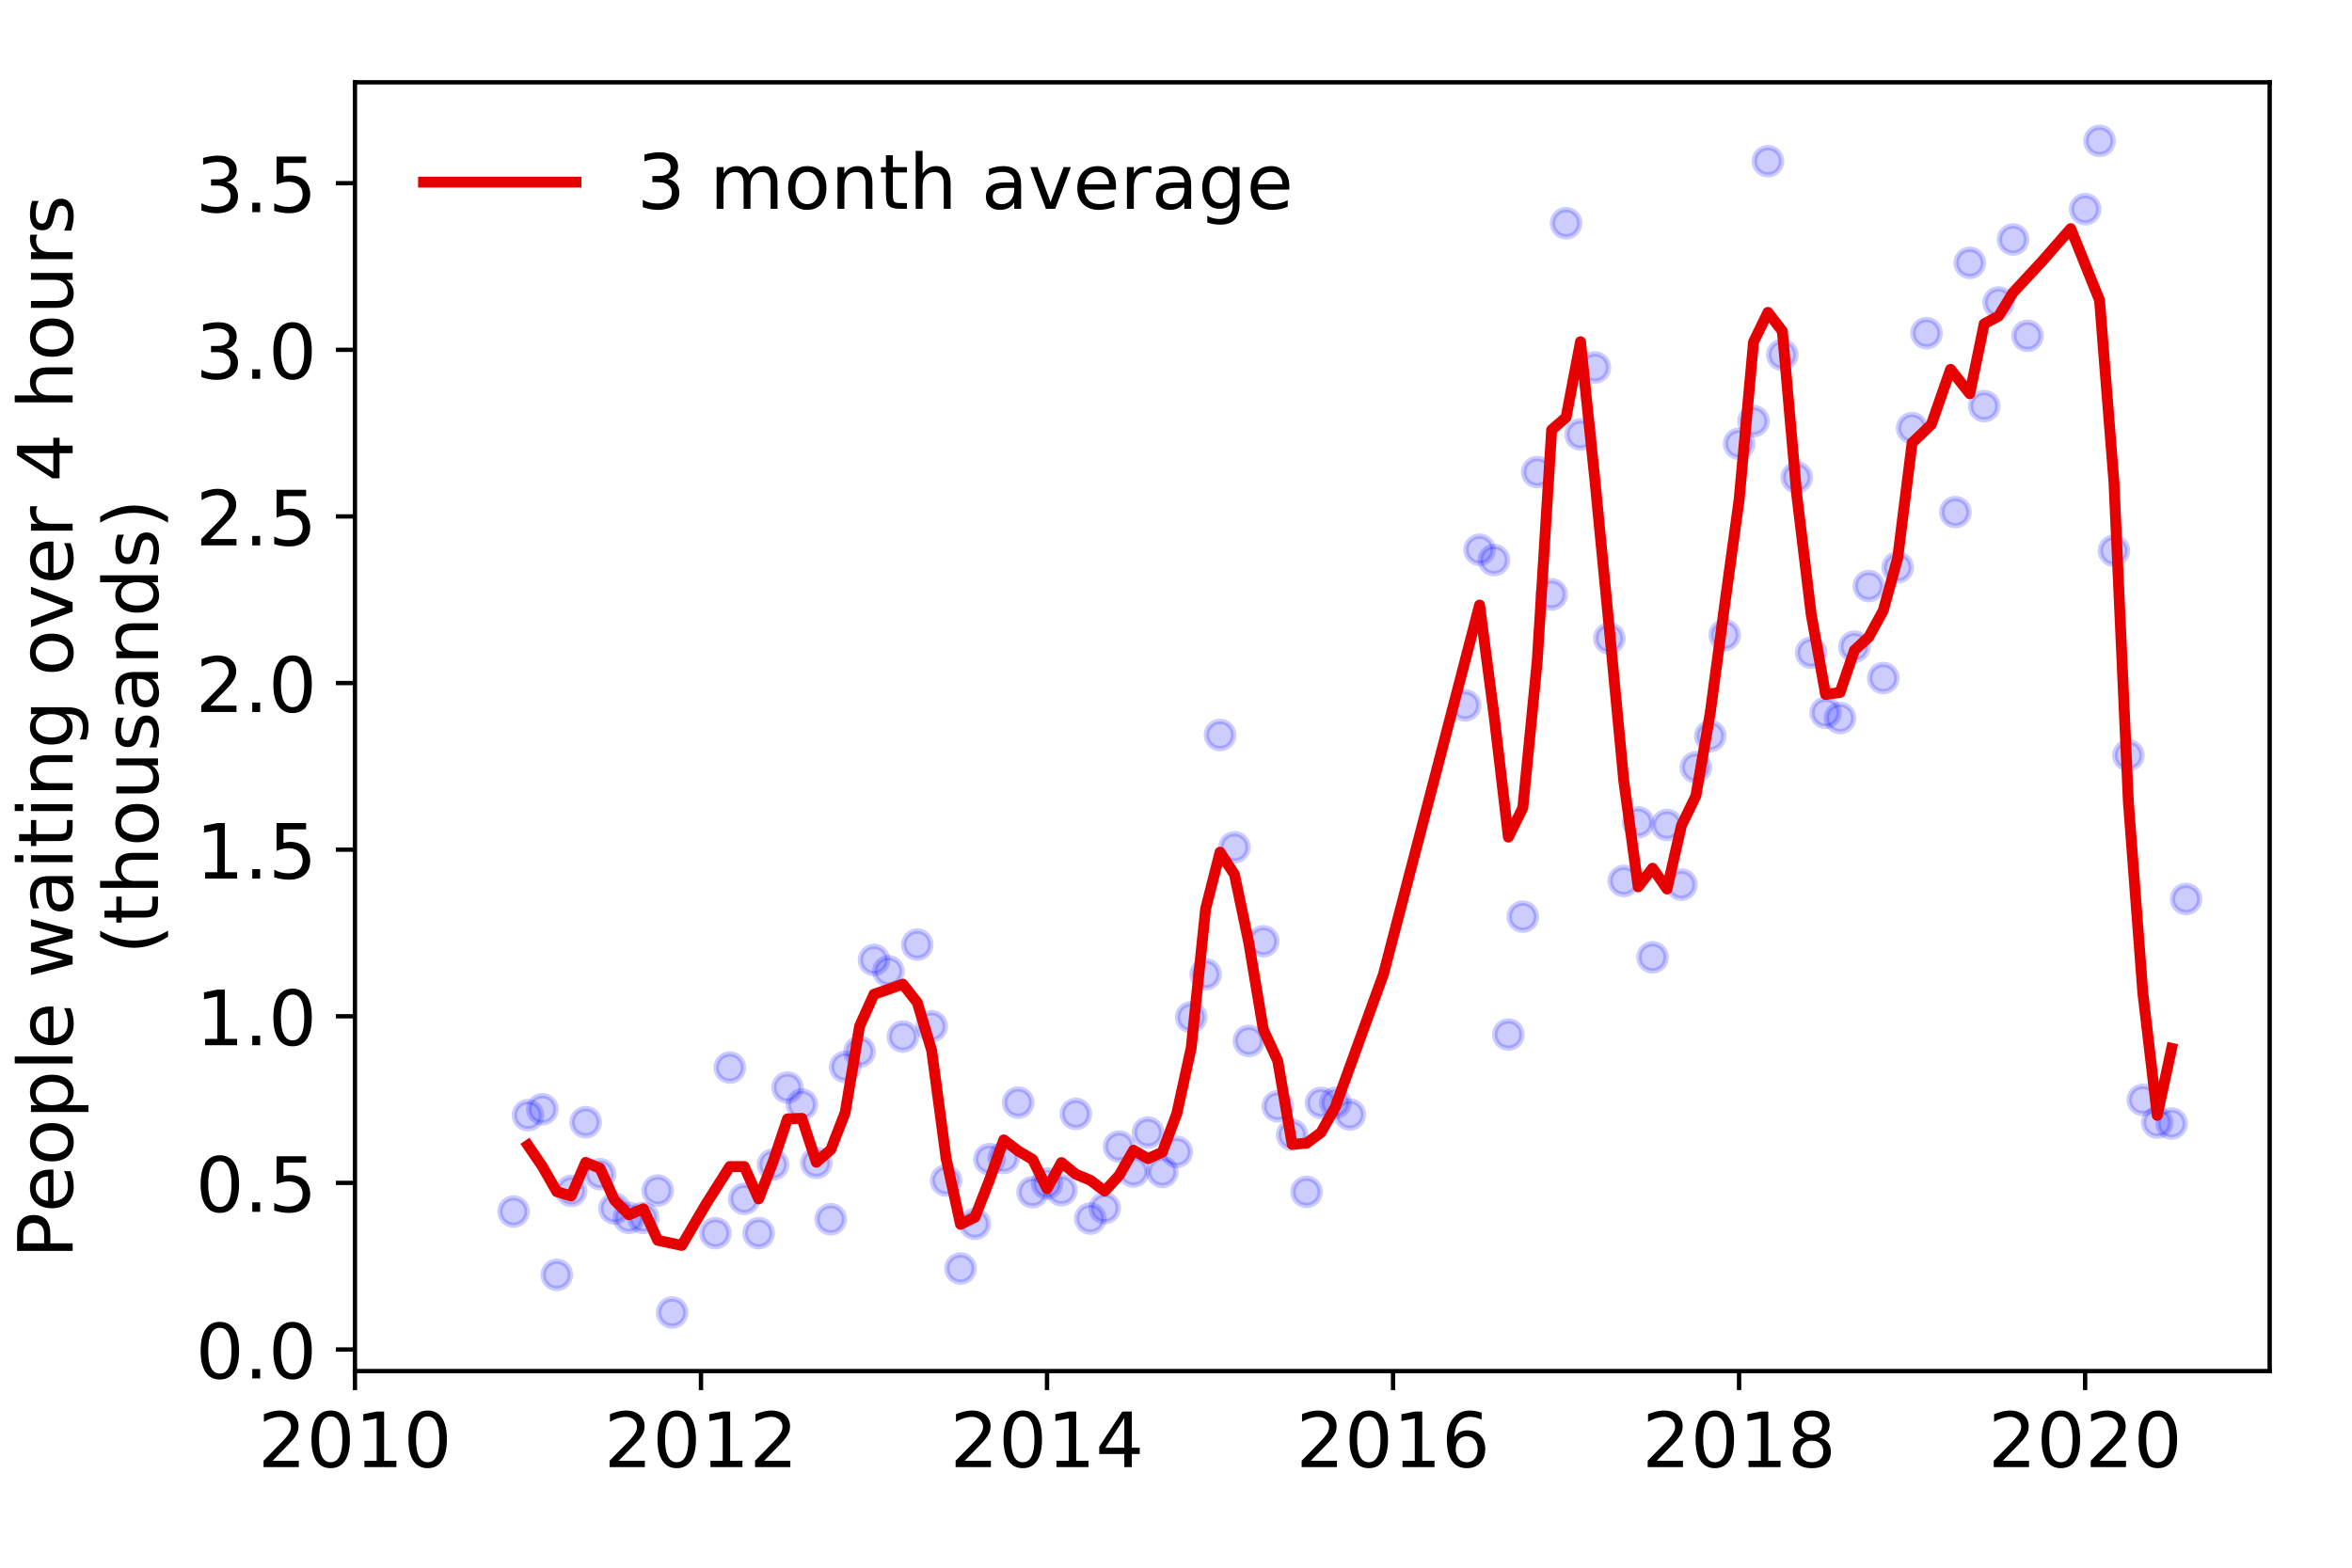 <?xml version="1.0" encoding="utf-8" standalone="no"?>
<!DOCTYPE svg PUBLIC "-//W3C//DTD SVG 1.1//EN"
  "http://www.w3.org/Graphics/SVG/1.1/DTD/svg11.dtd">
<!-- Created with matplotlib (https://matplotlib.org/) -->
<svg height="288pt" version="1.1" viewBox="0 0 432 288" width="432pt" xmlns="http://www.w3.org/2000/svg" xmlns:xlink="http://www.w3.org/1999/xlink">
 <defs>
  <style type="text/css">
*{stroke-linecap:butt;stroke-linejoin:round;}
  </style>
 </defs>
 <g id="figure_1">
  <g id="patch_1">
   <path d="M 0 288 
L 432 288 
L 432 0 
L 0 0 
z
" style="fill:#ffffff;"/>
  </g>
  <g id="axes_1">
   <g id="patch_2">
    <path d="M 65.195 251.88 
L 416.88 251.88 
L 416.88 15.12 
L 65.195 15.12 
z
" style="fill:#ffffff;"/>
   </g>
   <g id="matplotlib.axis_1">
    <g id="xtick_1">
     <g id="line2d_1">
      <defs>
       <path d="M 0 0 
L 0 3.5 
" id="mde0d6e4d16" style="stroke:#000000;stroke-width:0.8;"/>
      </defs>
      <g>
       <use style="stroke:#000000;stroke-width:0.8;" x="65.195" xlink:href="#mde0d6e4d16" y="251.88"/>
      </g>
     </g>
     <g id="text_1">
      <!-- 2010 -->
      <defs>
       <path d="M 19.188 8.297 
L 53.609 8.297 
L 53.609 0 
L 7.328 0 
L 7.328 8.297 
Q 12.938 14.109 22.625 23.891 
Q 32.328 33.688 34.812 36.531 
Q 39.547 41.844 41.422 45.531 
Q 43.312 49.219 43.312 52.781 
Q 43.312 58.594 39.234 62.25 
Q 35.156 65.922 28.609 65.922 
Q 23.969 65.922 18.812 64.312 
Q 13.672 62.703 7.812 59.422 
L 7.812 69.391 
Q 13.766 71.781 18.938 73 
Q 24.125 74.219 28.422 74.219 
Q 39.75 74.219 46.484 68.547 
Q 53.219 62.891 53.219 53.422 
Q 53.219 48.922 51.531 44.891 
Q 49.859 40.875 45.406 35.406 
Q 44.188 33.984 37.641 27.219 
Q 31.109 20.453 19.188 8.297 
z
" id="DejaVuSans-50"/>
       <path d="M 31.781 66.406 
Q 24.172 66.406 20.328 58.906 
Q 16.5 51.422 16.5 36.375 
Q 16.5 21.391 20.328 13.891 
Q 24.172 6.391 31.781 6.391 
Q 39.453 6.391 43.281 13.891 
Q 47.125 21.391 47.125 36.375 
Q 47.125 51.422 43.281 58.906 
Q 39.453 66.406 31.781 66.406 
z
M 31.781 74.219 
Q 44.047 74.219 50.516 64.516 
Q 56.984 54.828 56.984 36.375 
Q 56.984 17.969 50.516 8.266 
Q 44.047 -1.422 31.781 -1.422 
Q 19.531 -1.422 13.062 8.266 
Q 6.594 17.969 6.594 36.375 
Q 6.594 54.828 13.062 64.516 
Q 19.531 74.219 31.781 74.219 
z
" id="DejaVuSans-48"/>
       <path d="M 12.406 8.297 
L 28.516 8.297 
L 28.516 63.922 
L 10.984 60.406 
L 10.984 69.391 
L 28.422 72.906 
L 38.281 72.906 
L 38.281 8.297 
L 54.391 8.297 
L 54.391 0 
L 12.406 0 
z
" id="DejaVuSans-49"/>
      </defs>
      <g transform="translate(47.38 269.518)scale(0.14 -0.14)">
       <use xlink:href="#DejaVuSans-50"/>
       <use x="63.623" xlink:href="#DejaVuSans-48"/>
       <use x="127.246" xlink:href="#DejaVuSans-49"/>
       <use x="190.869" xlink:href="#DejaVuSans-48"/>
      </g>
     </g>
    </g>
    <g id="xtick_2">
     <g id="line2d_2">
      <g>
       <use style="stroke:#000000;stroke-width:0.8;" x="128.753" xlink:href="#mde0d6e4d16" y="251.88"/>
      </g>
     </g>
     <g id="text_2">
      <!-- 2012 -->
      <g transform="translate(110.938 269.518)scale(0.14 -0.14)">
       <use xlink:href="#DejaVuSans-50"/>
       <use x="63.623" xlink:href="#DejaVuSans-48"/>
       <use x="127.246" xlink:href="#DejaVuSans-49"/>
       <use x="190.869" xlink:href="#DejaVuSans-50"/>
      </g>
     </g>
    </g>
    <g id="xtick_3">
     <g id="line2d_3">
      <g>
       <use style="stroke:#000000;stroke-width:0.8;" x="192.31" xlink:href="#mde0d6e4d16" y="251.88"/>
      </g>
     </g>
     <g id="text_3">
      <!-- 2014 -->
      <defs>
       <path d="M 37.797 64.312 
L 12.891 25.391 
L 37.797 25.391 
z
M 35.203 72.906 
L 47.609 72.906 
L 47.609 25.391 
L 58.016 25.391 
L 58.016 17.188 
L 47.609 17.188 
L 47.609 0 
L 37.797 0 
L 37.797 17.188 
L 4.891 17.188 
L 4.891 26.703 
z
" id="DejaVuSans-52"/>
      </defs>
      <g transform="translate(174.495 269.518)scale(0.14 -0.14)">
       <use xlink:href="#DejaVuSans-50"/>
       <use x="63.623" xlink:href="#DejaVuSans-48"/>
       <use x="127.246" xlink:href="#DejaVuSans-49"/>
       <use x="190.869" xlink:href="#DejaVuSans-52"/>
      </g>
     </g>
    </g>
    <g id="xtick_4">
     <g id="line2d_4">
      <g>
       <use style="stroke:#000000;stroke-width:0.8;" x="255.868" xlink:href="#mde0d6e4d16" y="251.88"/>
      </g>
     </g>
     <g id="text_4">
      <!-- 2016 -->
      <defs>
       <path d="M 33.016 40.375 
Q 26.375 40.375 22.484 35.828 
Q 18.609 31.297 18.609 23.391 
Q 18.609 15.531 22.484 10.953 
Q 26.375 6.391 33.016 6.391 
Q 39.656 6.391 43.531 10.953 
Q 47.406 15.531 47.406 23.391 
Q 47.406 31.297 43.531 35.828 
Q 39.656 40.375 33.016 40.375 
z
M 52.594 71.297 
L 52.594 62.312 
Q 48.875 64.062 45.094 64.984 
Q 41.312 65.922 37.594 65.922 
Q 27.828 65.922 22.672 59.328 
Q 17.531 52.734 16.797 39.406 
Q 19.672 43.656 24.016 45.922 
Q 28.375 48.188 33.594 48.188 
Q 44.578 48.188 50.953 41.516 
Q 57.328 34.859 57.328 23.391 
Q 57.328 12.156 50.688 5.359 
Q 44.047 -1.422 33.016 -1.422 
Q 20.359 -1.422 13.672 8.266 
Q 6.984 17.969 6.984 36.375 
Q 6.984 53.656 15.188 63.938 
Q 23.391 74.219 37.203 74.219 
Q 40.922 74.219 44.703 73.484 
Q 48.484 72.75 52.594 71.297 
z
" id="DejaVuSans-54"/>
      </defs>
      <g transform="translate(238.053 269.518)scale(0.14 -0.14)">
       <use xlink:href="#DejaVuSans-50"/>
       <use x="63.623" xlink:href="#DejaVuSans-48"/>
       <use x="127.246" xlink:href="#DejaVuSans-49"/>
       <use x="190.869" xlink:href="#DejaVuSans-54"/>
      </g>
     </g>
    </g>
    <g id="xtick_5">
     <g id="line2d_5">
      <g>
       <use style="stroke:#000000;stroke-width:0.8;" x="319.425" xlink:href="#mde0d6e4d16" y="251.88"/>
      </g>
     </g>
     <g id="text_5">
      <!-- 2018 -->
      <defs>
       <path d="M 31.781 34.625 
Q 24.75 34.625 20.719 30.859 
Q 16.703 27.094 16.703 20.516 
Q 16.703 13.922 20.719 10.156 
Q 24.75 6.391 31.781 6.391 
Q 38.812 6.391 42.859 10.172 
Q 46.922 13.969 46.922 20.516 
Q 46.922 27.094 42.891 30.859 
Q 38.875 34.625 31.781 34.625 
z
M 21.922 38.812 
Q 15.578 40.375 12.031 44.719 
Q 8.5 49.078 8.5 55.328 
Q 8.5 64.062 14.719 69.141 
Q 20.953 74.219 31.781 74.219 
Q 42.672 74.219 48.875 69.141 
Q 55.078 64.062 55.078 55.328 
Q 55.078 49.078 51.531 44.719 
Q 48 40.375 41.703 38.812 
Q 48.828 37.156 52.797 32.312 
Q 56.781 27.484 56.781 20.516 
Q 56.781 9.906 50.312 4.234 
Q 43.844 -1.422 31.781 -1.422 
Q 19.734 -1.422 13.25 4.234 
Q 6.781 9.906 6.781 20.516 
Q 6.781 27.484 10.781 32.312 
Q 14.797 37.156 21.922 38.812 
z
M 18.312 54.391 
Q 18.312 48.734 21.844 45.562 
Q 25.391 42.391 31.781 42.391 
Q 38.141 42.391 41.719 45.562 
Q 45.312 48.734 45.312 54.391 
Q 45.312 60.062 41.719 63.234 
Q 38.141 66.406 31.781 66.406 
Q 25.391 66.406 21.844 63.234 
Q 18.312 60.062 18.312 54.391 
z
" id="DejaVuSans-56"/>
      </defs>
      <g transform="translate(301.61 269.518)scale(0.14 -0.14)">
       <use xlink:href="#DejaVuSans-50"/>
       <use x="63.623" xlink:href="#DejaVuSans-48"/>
       <use x="127.246" xlink:href="#DejaVuSans-49"/>
       <use x="190.869" xlink:href="#DejaVuSans-56"/>
      </g>
     </g>
    </g>
    <g id="xtick_6">
     <g id="line2d_6">
      <g>
       <use style="stroke:#000000;stroke-width:0.8;" x="382.983" xlink:href="#mde0d6e4d16" y="251.88"/>
      </g>
     </g>
     <g id="text_6">
      <!-- 2020 -->
      <g transform="translate(365.168 269.518)scale(0.14 -0.14)">
       <use xlink:href="#DejaVuSans-50"/>
       <use x="63.623" xlink:href="#DejaVuSans-48"/>
       <use x="127.246" xlink:href="#DejaVuSans-50"/>
       <use x="190.869" xlink:href="#DejaVuSans-48"/>
      </g>
     </g>
    </g>
   </g>
   <g id="matplotlib.axis_2">
    <g id="ytick_1">
     <g id="line2d_7">
      <defs>
       <path d="M 0 0 
L -3.5 0 
" id="m0228eac7df" style="stroke:#000000;stroke-width:0.8;"/>
      </defs>
      <g>
       <use style="stroke:#000000;stroke-width:0.8;" x="65.195" xlink:href="#m0228eac7df" y="247.913"/>
      </g>
     </g>
     <g id="text_7">
      <!-- 0.0 -->
      <defs>
       <path d="M 10.688 12.406 
L 21 12.406 
L 21 0 
L 10.688 0 
z
" id="DejaVuSans-46"/>
      </defs>
      <g transform="translate(35.931 253.232)scale(0.14 -0.14)">
       <use xlink:href="#DejaVuSans-48"/>
       <use x="63.623" xlink:href="#DejaVuSans-46"/>
       <use x="95.41" xlink:href="#DejaVuSans-48"/>
      </g>
     </g>
    </g>
    <g id="ytick_2">
     <g id="line2d_8">
      <g>
       <use style="stroke:#000000;stroke-width:0.8;" x="65.195" xlink:href="#m0228eac7df" y="217.305"/>
      </g>
     </g>
     <g id="text_8">
      <!-- 0.5 -->
      <defs>
       <path d="M 10.797 72.906 
L 49.516 72.906 
L 49.516 64.594 
L 19.828 64.594 
L 19.828 46.734 
Q 21.969 47.469 24.109 47.828 
Q 26.266 48.188 28.422 48.188 
Q 40.625 48.188 47.75 41.5 
Q 54.891 34.812 54.891 23.391 
Q 54.891 11.625 47.562 5.094 
Q 40.234 -1.422 26.906 -1.422 
Q 22.312 -1.422 17.547 -0.641 
Q 12.797 0.141 7.719 1.703 
L 7.719 11.625 
Q 12.109 9.234 16.797 8.062 
Q 21.484 6.891 26.703 6.891 
Q 35.156 6.891 40.078 11.328 
Q 45.016 15.766 45.016 23.391 
Q 45.016 31 40.078 35.438 
Q 35.156 39.891 26.703 39.891 
Q 22.75 39.891 18.812 39.016 
Q 14.891 38.141 10.797 36.281 
z
" id="DejaVuSans-53"/>
      </defs>
      <g transform="translate(35.931 222.624)scale(0.14 -0.14)">
       <use xlink:href="#DejaVuSans-48"/>
       <use x="63.623" xlink:href="#DejaVuSans-46"/>
       <use x="95.41" xlink:href="#DejaVuSans-53"/>
      </g>
     </g>
    </g>
    <g id="ytick_3">
     <g id="line2d_9">
      <g>
       <use style="stroke:#000000;stroke-width:0.8;" x="65.195" xlink:href="#m0228eac7df" y="186.697"/>
      </g>
     </g>
     <g id="text_9">
      <!-- 1.0 -->
      <g transform="translate(35.931 192.016)scale(0.14 -0.14)">
       <use xlink:href="#DejaVuSans-49"/>
       <use x="63.623" xlink:href="#DejaVuSans-46"/>
       <use x="95.41" xlink:href="#DejaVuSans-48"/>
      </g>
     </g>
    </g>
    <g id="ytick_4">
     <g id="line2d_10">
      <g>
       <use style="stroke:#000000;stroke-width:0.8;" x="65.195" xlink:href="#m0228eac7df" y="156.089"/>
      </g>
     </g>
     <g id="text_10">
      <!-- 1.5 -->
      <g transform="translate(35.931 161.408)scale(0.14 -0.14)">
       <use xlink:href="#DejaVuSans-49"/>
       <use x="63.623" xlink:href="#DejaVuSans-46"/>
       <use x="95.41" xlink:href="#DejaVuSans-53"/>
      </g>
     </g>
    </g>
    <g id="ytick_5">
     <g id="line2d_11">
      <g>
       <use style="stroke:#000000;stroke-width:0.8;" x="65.195" xlink:href="#m0228eac7df" y="125.481"/>
      </g>
     </g>
     <g id="text_11">
      <!-- 2.0 -->
      <g transform="translate(35.931 130.8)scale(0.14 -0.14)">
       <use xlink:href="#DejaVuSans-50"/>
       <use x="63.623" xlink:href="#DejaVuSans-46"/>
       <use x="95.41" xlink:href="#DejaVuSans-48"/>
      </g>
     </g>
    </g>
    <g id="ytick_6">
     <g id="line2d_12">
      <g>
       <use style="stroke:#000000;stroke-width:0.8;" x="65.195" xlink:href="#m0228eac7df" y="94.873"/>
      </g>
     </g>
     <g id="text_12">
      <!-- 2.5 -->
      <g transform="translate(35.931 100.191)scale(0.14 -0.14)">
       <use xlink:href="#DejaVuSans-50"/>
       <use x="63.623" xlink:href="#DejaVuSans-46"/>
       <use x="95.41" xlink:href="#DejaVuSans-53"/>
      </g>
     </g>
    </g>
    <g id="ytick_7">
     <g id="line2d_13">
      <g>
       <use style="stroke:#000000;stroke-width:0.8;" x="65.195" xlink:href="#m0228eac7df" y="64.264"/>
      </g>
     </g>
     <g id="text_13">
      <!-- 3.0 -->
      <defs>
       <path d="M 40.578 39.312 
Q 47.656 37.797 51.625 33 
Q 55.609 28.219 55.609 21.188 
Q 55.609 10.406 48.188 4.484 
Q 40.766 -1.422 27.094 -1.422 
Q 22.516 -1.422 17.656 -0.516 
Q 12.797 0.391 7.625 2.203 
L 7.625 11.719 
Q 11.719 9.328 16.594 8.109 
Q 21.484 6.891 26.812 6.891 
Q 36.078 6.891 40.938 10.547 
Q 45.797 14.203 45.797 21.188 
Q 45.797 27.641 41.281 31.266 
Q 36.766 34.906 28.719 34.906 
L 20.219 34.906 
L 20.219 43.016 
L 29.109 43.016 
Q 36.375 43.016 40.234 45.922 
Q 44.094 48.828 44.094 54.297 
Q 44.094 59.906 40.109 62.906 
Q 36.141 65.922 28.719 65.922 
Q 24.656 65.922 20.016 65.031 
Q 15.375 64.156 9.812 62.312 
L 9.812 71.094 
Q 15.438 72.656 20.344 73.438 
Q 25.25 74.219 29.594 74.219 
Q 40.828 74.219 47.359 69.109 
Q 53.906 64.016 53.906 55.328 
Q 53.906 49.266 50.438 45.094 
Q 46.969 40.922 40.578 39.312 
z
" id="DejaVuSans-51"/>
      </defs>
      <g transform="translate(35.931 69.583)scale(0.14 -0.14)">
       <use xlink:href="#DejaVuSans-51"/>
       <use x="63.623" xlink:href="#DejaVuSans-46"/>
       <use x="95.41" xlink:href="#DejaVuSans-48"/>
      </g>
     </g>
    </g>
    <g id="ytick_8">
     <g id="line2d_14">
      <g>
       <use style="stroke:#000000;stroke-width:0.8;" x="65.195" xlink:href="#m0228eac7df" y="33.656"/>
      </g>
     </g>
     <g id="text_14">
      <!-- 3.5 -->
      <g transform="translate(35.931 38.975)scale(0.14 -0.14)">
       <use xlink:href="#DejaVuSans-51"/>
       <use x="63.623" xlink:href="#DejaVuSans-46"/>
       <use x="95.41" xlink:href="#DejaVuSans-53"/>
      </g>
     </g>
    </g>
    <g id="text_15">
     <!-- People waiting over 4 hours -->
     <defs>
      <path d="M 19.672 64.797 
L 19.672 37.406 
L 32.078 37.406 
Q 38.969 37.406 42.719 40.969 
Q 46.484 44.531 46.484 51.125 
Q 46.484 57.672 42.719 61.234 
Q 38.969 64.797 32.078 64.797 
z
M 9.812 72.906 
L 32.078 72.906 
Q 44.344 72.906 50.609 67.359 
Q 56.891 61.812 56.891 51.125 
Q 56.891 40.328 50.609 34.812 
Q 44.344 29.297 32.078 29.297 
L 19.672 29.297 
L 19.672 0 
L 9.812 0 
z
" id="DejaVuSans-80"/>
      <path d="M 56.203 29.594 
L 56.203 25.203 
L 14.891 25.203 
Q 15.484 15.922 20.484 11.062 
Q 25.484 6.203 34.422 6.203 
Q 39.594 6.203 44.453 7.469 
Q 49.312 8.734 54.109 11.281 
L 54.109 2.781 
Q 49.266 0.734 44.188 -0.344 
Q 39.109 -1.422 33.891 -1.422 
Q 20.797 -1.422 13.156 6.188 
Q 5.516 13.812 5.516 26.812 
Q 5.516 40.234 12.766 48.109 
Q 20.016 56 32.328 56 
Q 43.359 56 49.781 48.891 
Q 56.203 41.797 56.203 29.594 
z
M 47.219 32.234 
Q 47.125 39.594 43.094 43.984 
Q 39.062 48.391 32.422 48.391 
Q 24.906 48.391 20.391 44.141 
Q 15.875 39.891 15.188 32.172 
z
" id="DejaVuSans-101"/>
      <path d="M 30.609 48.391 
Q 23.391 48.391 19.188 42.75 
Q 14.984 37.109 14.984 27.297 
Q 14.984 17.484 19.156 11.844 
Q 23.344 6.203 30.609 6.203 
Q 37.797 6.203 41.984 11.859 
Q 46.188 17.531 46.188 27.297 
Q 46.188 37.016 41.984 42.703 
Q 37.797 48.391 30.609 48.391 
z
M 30.609 56 
Q 42.328 56 49.016 48.375 
Q 55.719 40.766 55.719 27.297 
Q 55.719 13.875 49.016 6.219 
Q 42.328 -1.422 30.609 -1.422 
Q 18.844 -1.422 12.172 6.219 
Q 5.516 13.875 5.516 27.297 
Q 5.516 40.766 12.172 48.375 
Q 18.844 56 30.609 56 
z
" id="DejaVuSans-111"/>
      <path d="M 18.109 8.203 
L 18.109 -20.797 
L 9.078 -20.797 
L 9.078 54.688 
L 18.109 54.688 
L 18.109 46.391 
Q 20.953 51.266 25.266 53.625 
Q 29.594 56 35.594 56 
Q 45.562 56 51.781 48.094 
Q 58.016 40.188 58.016 27.297 
Q 58.016 14.406 51.781 6.484 
Q 45.562 -1.422 35.594 -1.422 
Q 29.594 -1.422 25.266 0.953 
Q 20.953 3.328 18.109 8.203 
z
M 48.688 27.297 
Q 48.688 37.203 44.609 42.844 
Q 40.531 48.484 33.406 48.484 
Q 26.266 48.484 22.188 42.844 
Q 18.109 37.203 18.109 27.297 
Q 18.109 17.391 22.188 11.75 
Q 26.266 6.109 33.406 6.109 
Q 40.531 6.109 44.609 11.75 
Q 48.688 17.391 48.688 27.297 
z
" id="DejaVuSans-112"/>
      <path d="M 9.422 75.984 
L 18.406 75.984 
L 18.406 0 
L 9.422 0 
z
" id="DejaVuSans-108"/>
      <path id="DejaVuSans-32"/>
      <path d="M 4.203 54.688 
L 13.188 54.688 
L 24.422 12.016 
L 35.594 54.688 
L 46.188 54.688 
L 57.422 12.016 
L 68.609 54.688 
L 77.594 54.688 
L 63.281 0 
L 52.688 0 
L 40.922 44.828 
L 29.109 0 
L 18.5 0 
z
" id="DejaVuSans-119"/>
      <path d="M 34.281 27.484 
Q 23.391 27.484 19.188 25 
Q 14.984 22.516 14.984 16.5 
Q 14.984 11.719 18.141 8.906 
Q 21.297 6.109 26.703 6.109 
Q 34.188 6.109 38.703 11.406 
Q 43.219 16.703 43.219 25.484 
L 43.219 27.484 
z
M 52.203 31.203 
L 52.203 0 
L 43.219 0 
L 43.219 8.297 
Q 40.141 3.328 35.547 0.953 
Q 30.953 -1.422 24.312 -1.422 
Q 15.922 -1.422 10.953 3.297 
Q 6 8.016 6 15.922 
Q 6 25.141 12.172 29.828 
Q 18.359 34.516 30.609 34.516 
L 43.219 34.516 
L 43.219 35.406 
Q 43.219 41.609 39.141 45 
Q 35.062 48.391 27.688 48.391 
Q 23 48.391 18.547 47.266 
Q 14.109 46.141 10.016 43.891 
L 10.016 52.203 
Q 14.938 54.109 19.578 55.047 
Q 24.219 56 28.609 56 
Q 40.484 56 46.344 49.844 
Q 52.203 43.703 52.203 31.203 
z
" id="DejaVuSans-97"/>
      <path d="M 9.422 54.688 
L 18.406 54.688 
L 18.406 0 
L 9.422 0 
z
M 9.422 75.984 
L 18.406 75.984 
L 18.406 64.594 
L 9.422 64.594 
z
" id="DejaVuSans-105"/>
      <path d="M 18.312 70.219 
L 18.312 54.688 
L 36.812 54.688 
L 36.812 47.703 
L 18.312 47.703 
L 18.312 18.016 
Q 18.312 11.328 20.141 9.422 
Q 21.969 7.516 27.594 7.516 
L 36.812 7.516 
L 36.812 0 
L 27.594 0 
Q 17.188 0 13.234 3.875 
Q 9.281 7.766 9.281 18.016 
L 9.281 47.703 
L 2.688 47.703 
L 2.688 54.688 
L 9.281 54.688 
L 9.281 70.219 
z
" id="DejaVuSans-116"/>
      <path d="M 54.891 33.016 
L 54.891 0 
L 45.906 0 
L 45.906 32.719 
Q 45.906 40.484 42.875 44.328 
Q 39.844 48.188 33.797 48.188 
Q 26.516 48.188 22.312 43.547 
Q 18.109 38.922 18.109 30.906 
L 18.109 0 
L 9.078 0 
L 9.078 54.688 
L 18.109 54.688 
L 18.109 46.188 
Q 21.344 51.125 25.703 53.562 
Q 30.078 56 35.797 56 
Q 45.219 56 50.047 50.172 
Q 54.891 44.344 54.891 33.016 
z
" id="DejaVuSans-110"/>
      <path d="M 45.406 27.984 
Q 45.406 37.75 41.375 43.109 
Q 37.359 48.484 30.078 48.484 
Q 22.859 48.484 18.828 43.109 
Q 14.797 37.75 14.797 27.984 
Q 14.797 18.266 18.828 12.891 
Q 22.859 7.516 30.078 7.516 
Q 37.359 7.516 41.375 12.891 
Q 45.406 18.266 45.406 27.984 
z
M 54.391 6.781 
Q 54.391 -7.172 48.188 -13.984 
Q 42 -20.797 29.203 -20.797 
Q 24.469 -20.797 20.266 -20.094 
Q 16.062 -19.391 12.109 -17.922 
L 12.109 -9.188 
Q 16.062 -11.328 19.922 -12.344 
Q 23.781 -13.375 27.781 -13.375 
Q 36.625 -13.375 41.016 -8.766 
Q 45.406 -4.156 45.406 5.172 
L 45.406 9.625 
Q 42.625 4.781 38.281 2.391 
Q 33.938 0 27.875 0 
Q 17.828 0 11.672 7.656 
Q 5.516 15.328 5.516 27.984 
Q 5.516 40.672 11.672 48.328 
Q 17.828 56 27.875 56 
Q 33.938 56 38.281 53.609 
Q 42.625 51.219 45.406 46.391 
L 45.406 54.688 
L 54.391 54.688 
z
" id="DejaVuSans-103"/>
      <path d="M 2.984 54.688 
L 12.5 54.688 
L 29.594 8.797 
L 46.688 54.688 
L 56.203 54.688 
L 35.688 0 
L 23.484 0 
z
" id="DejaVuSans-118"/>
      <path d="M 41.109 46.297 
Q 39.594 47.172 37.812 47.578 
Q 36.031 48 33.891 48 
Q 26.266 48 22.188 43.047 
Q 18.109 38.094 18.109 28.812 
L 18.109 0 
L 9.078 0 
L 9.078 54.688 
L 18.109 54.688 
L 18.109 46.188 
Q 20.953 51.172 25.484 53.578 
Q 30.031 56 36.531 56 
Q 37.453 56 38.578 55.875 
Q 39.703 55.766 41.062 55.516 
z
" id="DejaVuSans-114"/>
      <path d="M 54.891 33.016 
L 54.891 0 
L 45.906 0 
L 45.906 32.719 
Q 45.906 40.484 42.875 44.328 
Q 39.844 48.188 33.797 48.188 
Q 26.516 48.188 22.312 43.547 
Q 18.109 38.922 18.109 30.906 
L 18.109 0 
L 9.078 0 
L 9.078 75.984 
L 18.109 75.984 
L 18.109 46.188 
Q 21.344 51.125 25.703 53.562 
Q 30.078 56 35.797 56 
Q 45.219 56 50.047 50.172 
Q 54.891 44.344 54.891 33.016 
z
" id="DejaVuSans-104"/>
      <path d="M 8.5 21.578 
L 8.5 54.688 
L 17.484 54.688 
L 17.484 21.922 
Q 17.484 14.156 20.5 10.266 
Q 23.531 6.391 29.594 6.391 
Q 36.859 6.391 41.078 11.031 
Q 45.312 15.672 45.312 23.688 
L 45.312 54.688 
L 54.297 54.688 
L 54.297 0 
L 45.312 0 
L 45.312 8.406 
Q 42.047 3.422 37.719 1 
Q 33.406 -1.422 27.688 -1.422 
Q 18.266 -1.422 13.375 4.438 
Q 8.5 10.297 8.5 21.578 
z
M 31.109 56 
z
" id="DejaVuSans-117"/>
      <path d="M 44.281 53.078 
L 44.281 44.578 
Q 40.484 46.531 36.375 47.5 
Q 32.281 48.484 27.875 48.484 
Q 21.188 48.484 17.844 46.438 
Q 14.5 44.391 14.5 40.281 
Q 14.5 37.156 16.891 35.375 
Q 19.281 33.594 26.516 31.984 
L 29.594 31.297 
Q 39.156 29.25 43.188 25.516 
Q 47.219 21.781 47.219 15.094 
Q 47.219 7.469 41.188 3.016 
Q 35.156 -1.422 24.609 -1.422 
Q 20.219 -1.422 15.453 -0.562 
Q 10.688 0.297 5.422 2 
L 5.422 11.281 
Q 10.406 8.688 15.234 7.391 
Q 20.062 6.109 24.812 6.109 
Q 31.156 6.109 34.562 8.281 
Q 37.984 10.453 37.984 14.406 
Q 37.984 18.062 35.516 20.016 
Q 33.062 21.969 24.703 23.781 
L 21.578 24.516 
Q 13.234 26.266 9.516 29.906 
Q 5.812 33.547 5.812 39.891 
Q 5.812 47.609 11.281 51.797 
Q 16.75 56 26.812 56 
Q 31.781 56 36.172 55.266 
Q 40.578 54.547 44.281 53.078 
z
" id="DejaVuSans-115"/>
     </defs>
     <g transform="translate(13.342 231.175)rotate(-90)scale(0.14 -0.14)">
      <use xlink:href="#DejaVuSans-80"/>
      <use x="60.256" xlink:href="#DejaVuSans-101"/>
      <use x="121.779" xlink:href="#DejaVuSans-111"/>
      <use x="182.961" xlink:href="#DejaVuSans-112"/>
      <use x="246.438" xlink:href="#DejaVuSans-108"/>
      <use x="274.221" xlink:href="#DejaVuSans-101"/>
      <use x="335.744" xlink:href="#DejaVuSans-32"/>
      <use x="367.531" xlink:href="#DejaVuSans-119"/>
      <use x="449.318" xlink:href="#DejaVuSans-97"/>
      <use x="510.598" xlink:href="#DejaVuSans-105"/>
      <use x="538.381" xlink:href="#DejaVuSans-116"/>
      <use x="577.59" xlink:href="#DejaVuSans-105"/>
      <use x="605.373" xlink:href="#DejaVuSans-110"/>
      <use x="668.752" xlink:href="#DejaVuSans-103"/>
      <use x="732.229" xlink:href="#DejaVuSans-32"/>
      <use x="764.016" xlink:href="#DejaVuSans-111"/>
      <use x="825.197" xlink:href="#DejaVuSans-118"/>
      <use x="884.377" xlink:href="#DejaVuSans-101"/>
      <use x="945.9" xlink:href="#DejaVuSans-114"/>
      <use x="987.014" xlink:href="#DejaVuSans-32"/>
      <use x="1018.801" xlink:href="#DejaVuSans-52"/>
      <use x="1082.424" xlink:href="#DejaVuSans-32"/>
      <use x="1114.211" xlink:href="#DejaVuSans-104"/>
      <use x="1177.59" xlink:href="#DejaVuSans-111"/>
      <use x="1238.771" xlink:href="#DejaVuSans-117"/>
      <use x="1302.15" xlink:href="#DejaVuSans-114"/>
      <use x="1343.264" xlink:href="#DejaVuSans-115"/>
     </g>
     <!-- (thousands) -->
     <defs>
      <path d="M 31 75.875 
Q 24.469 64.656 21.281 53.656 
Q 18.109 42.672 18.109 31.391 
Q 18.109 20.125 21.312 9.062 
Q 24.516 -2 31 -13.188 
L 23.188 -13.188 
Q 15.875 -1.703 12.234 9.375 
Q 8.594 20.453 8.594 31.391 
Q 8.594 42.281 12.203 53.312 
Q 15.828 64.359 23.188 75.875 
z
" id="DejaVuSans-40"/>
      <path d="M 45.406 46.391 
L 45.406 75.984 
L 54.391 75.984 
L 54.391 0 
L 45.406 0 
L 45.406 8.203 
Q 42.578 3.328 38.25 0.953 
Q 33.938 -1.422 27.875 -1.422 
Q 17.969 -1.422 11.734 6.484 
Q 5.516 14.406 5.516 27.297 
Q 5.516 40.188 11.734 48.094 
Q 17.969 56 27.875 56 
Q 33.938 56 38.25 53.625 
Q 42.578 51.266 45.406 46.391 
z
M 14.797 27.297 
Q 14.797 17.391 18.875 11.75 
Q 22.953 6.109 30.078 6.109 
Q 37.203 6.109 41.297 11.75 
Q 45.406 17.391 45.406 27.297 
Q 45.406 37.203 41.297 42.844 
Q 37.203 48.484 30.078 48.484 
Q 22.953 48.484 18.875 42.844 
Q 14.797 37.203 14.797 27.297 
z
" id="DejaVuSans-100"/>
      <path d="M 8.016 75.875 
L 15.828 75.875 
Q 23.141 64.359 26.781 53.312 
Q 30.422 42.281 30.422 31.391 
Q 30.422 20.453 26.781 9.375 
Q 23.141 -1.703 15.828 -13.188 
L 8.016 -13.188 
Q 14.5 -2 17.703 9.062 
Q 20.906 20.125 20.906 31.391 
Q 20.906 42.672 17.703 53.656 
Q 14.5 64.656 8.016 75.875 
z
" id="DejaVuSans-41"/>
     </defs>
     <g transform="translate(29.019 175.325)rotate(-90)scale(0.14 -0.14)">
      <use xlink:href="#DejaVuSans-40"/>
      <use x="39.014" xlink:href="#DejaVuSans-116"/>
      <use x="78.223" xlink:href="#DejaVuSans-104"/>
      <use x="141.602" xlink:href="#DejaVuSans-111"/>
      <use x="202.783" xlink:href="#DejaVuSans-117"/>
      <use x="266.162" xlink:href="#DejaVuSans-115"/>
      <use x="318.262" xlink:href="#DejaVuSans-97"/>
      <use x="379.541" xlink:href="#DejaVuSans-110"/>
      <use x="442.92" xlink:href="#DejaVuSans-100"/>
      <use x="506.396" xlink:href="#DejaVuSans-115"/>
      <use x="558.496" xlink:href="#DejaVuSans-41"/>
     </g>
    </g>
   </g>
   <g id="line2d_15">
    <defs>
     <path d="M 0 2.5 
C 0.663 2.5 1.299 2.237 1.768 1.768 
C 2.237 1.299 2.5 0.663 2.5 0 
C 2.5 -0.663 2.237 -1.299 1.768 -1.768 
C 1.299 -2.237 0.663 -2.5 0 -2.5 
C -0.663 -2.5 -1.299 -2.237 -1.768 -1.768 
C -2.237 -1.299 -2.5 -0.663 -2.5 0 
C -2.5 0.663 -2.237 1.299 -1.768 1.768 
C -1.299 2.237 -0.663 2.5 0 2.5 
z
" id="m8699f4d58b" style="stroke:#0000ff;stroke-opacity:0.2;"/>
    </defs>
    <g clip-path="url(#p4847d671e4)">
     <use style="fill:#0000ff;fill-opacity:0.2;stroke:#0000ff;stroke-opacity:0.2;" x="401.52" xlink:href="#m8699f4d58b" y="165.149"/>
     <use style="fill:#0000ff;fill-opacity:0.2;stroke:#0000ff;stroke-opacity:0.2;" x="398.872" xlink:href="#m8699f4d58b" y="206.409"/>
     <use style="fill:#0000ff;fill-opacity:0.2;stroke:#0000ff;stroke-opacity:0.2;" x="396.224" xlink:href="#m8699f4d58b" y="206.225"/>
     <use style="fill:#0000ff;fill-opacity:0.2;stroke:#0000ff;stroke-opacity:0.2;" x="393.576" xlink:href="#m8699f4d58b" y="202.062"/>
     <use style="fill:#0000ff;fill-opacity:0.2;stroke:#0000ff;stroke-opacity:0.2;" x="390.927" xlink:href="#m8699f4d58b" y="138.765"/>
     <use style="fill:#0000ff;fill-opacity:0.2;stroke:#0000ff;stroke-opacity:0.2;" x="388.279" xlink:href="#m8699f4d58b" y="101.178"/>
     <use style="fill:#0000ff;fill-opacity:0.2;stroke:#0000ff;stroke-opacity:0.2;" x="385.631" xlink:href="#m8699f4d58b" y="25.882"/>
     <use style="fill:#0000ff;fill-opacity:0.2;stroke:#0000ff;stroke-opacity:0.2;" x="382.983" xlink:href="#m8699f4d58b" y="38.431"/>
     <use style="fill:#0000ff;fill-opacity:0.2;stroke:#0000ff;stroke-opacity:0.2;" x="372.39" xlink:href="#m8699f4d58b" y="61.693"/>
     <use style="fill:#0000ff;fill-opacity:0.2;stroke:#0000ff;stroke-opacity:0.2;" x="369.741" xlink:href="#m8699f4d58b" y="44.002"/>
     <use style="fill:#0000ff;fill-opacity:0.2;stroke:#0000ff;stroke-opacity:0.2;" x="367.093" xlink:href="#m8699f4d58b" y="55.572"/>
     <use style="fill:#0000ff;fill-opacity:0.2;stroke:#0000ff;stroke-opacity:0.2;" x="364.445" xlink:href="#m8699f4d58b" y="74.61"/>
     <use style="fill:#0000ff;fill-opacity:0.2;stroke:#0000ff;stroke-opacity:0.2;" x="361.797" xlink:href="#m8699f4d58b" y="48.287"/>
     <use style="fill:#0000ff;fill-opacity:0.2;stroke:#0000ff;stroke-opacity:0.2;" x="359.149" xlink:href="#m8699f4d58b" y="94.077"/>
     <use style="fill:#0000ff;fill-opacity:0.2;stroke:#0000ff;stroke-opacity:0.2;" x="353.852" xlink:href="#m8699f4d58b" y="61.204"/>
     <use style="fill:#0000ff;fill-opacity:0.2;stroke:#0000ff;stroke-opacity:0.2;" x="351.204" xlink:href="#m8699f4d58b" y="78.65"/>
     <use style="fill:#0000ff;fill-opacity:0.2;stroke:#0000ff;stroke-opacity:0.2;" x="348.556" xlink:href="#m8699f4d58b" y="104.239"/>
     <use style="fill:#0000ff;fill-opacity:0.2;stroke:#0000ff;stroke-opacity:0.2;" x="345.907" xlink:href="#m8699f4d58b" y="124.562"/>
     <use style="fill:#0000ff;fill-opacity:0.2;stroke:#0000ff;stroke-opacity:0.2;" x="343.259" xlink:href="#m8699f4d58b" y="107.667"/>
     <use style="fill:#0000ff;fill-opacity:0.2;stroke:#0000ff;stroke-opacity:0.2;" x="340.611" xlink:href="#m8699f4d58b" y="118.808"/>
     <use style="fill:#0000ff;fill-opacity:0.2;stroke:#0000ff;stroke-opacity:0.2;" x="337.963" xlink:href="#m8699f4d58b" y="131.908"/>
     <use style="fill:#0000ff;fill-opacity:0.2;stroke:#0000ff;stroke-opacity:0.2;" x="335.315" xlink:href="#m8699f4d58b" y="130.929"/>
     <use style="fill:#0000ff;fill-opacity:0.2;stroke:#0000ff;stroke-opacity:0.2;" x="332.666" xlink:href="#m8699f4d58b" y="119.91"/>
     <use style="fill:#0000ff;fill-opacity:0.2;stroke:#0000ff;stroke-opacity:0.2;" x="330.018" xlink:href="#m8699f4d58b" y="87.71"/>
     <use style="fill:#0000ff;fill-opacity:0.2;stroke:#0000ff;stroke-opacity:0.2;" x="327.37" xlink:href="#m8699f4d58b" y="65.183"/>
     <use style="fill:#0000ff;fill-opacity:0.2;stroke:#0000ff;stroke-opacity:0.2;" x="324.722" xlink:href="#m8699f4d58b" y="29.616"/>
     <use style="fill:#0000ff;fill-opacity:0.2;stroke:#0000ff;stroke-opacity:0.2;" x="322.073" xlink:href="#m8699f4d58b" y="77.365"/>
     <use style="fill:#0000ff;fill-opacity:0.2;stroke:#0000ff;stroke-opacity:0.2;" x="319.425" xlink:href="#m8699f4d58b" y="81.527"/>
     <use style="fill:#0000ff;fill-opacity:0.2;stroke:#0000ff;stroke-opacity:0.2;" x="316.777" xlink:href="#m8699f4d58b" y="116.666"/>
     <use style="fill:#0000ff;fill-opacity:0.2;stroke:#0000ff;stroke-opacity:0.2;" x="314.129" xlink:href="#m8699f4d58b" y="135.214"/>
     <use style="fill:#0000ff;fill-opacity:0.2;stroke:#0000ff;stroke-opacity:0.2;" x="311.48" xlink:href="#m8699f4d58b" y="140.968"/>
     <use style="fill:#0000ff;fill-opacity:0.2;stroke:#0000ff;stroke-opacity:0.2;" x="308.832" xlink:href="#m8699f4d58b" y="162.517"/>
     <use style="fill:#0000ff;fill-opacity:0.2;stroke:#0000ff;stroke-opacity:0.2;" x="306.184" xlink:href="#m8699f4d58b" y="151.559"/>
     <use style="fill:#0000ff;fill-opacity:0.2;stroke:#0000ff;stroke-opacity:0.2;" x="303.536" xlink:href="#m8699f4d58b" y="175.862"/>
     <use style="fill:#0000ff;fill-opacity:0.2;stroke:#0000ff;stroke-opacity:0.2;" x="300.888" xlink:href="#m8699f4d58b" y="151.069"/>
     <use style="fill:#0000ff;fill-opacity:0.2;stroke:#0000ff;stroke-opacity:0.2;" x="298.239" xlink:href="#m8699f4d58b" y="161.843"/>
     <use style="fill:#0000ff;fill-opacity:0.2;stroke:#0000ff;stroke-opacity:0.2;" x="295.591" xlink:href="#m8699f4d58b" y="117.278"/>
     <use style="fill:#0000ff;fill-opacity:0.2;stroke:#0000ff;stroke-opacity:0.2;" x="292.943" xlink:href="#m8699f4d58b" y="67.509"/>
     <use style="fill:#0000ff;fill-opacity:0.2;stroke:#0000ff;stroke-opacity:0.2;" x="290.295" xlink:href="#m8699f4d58b" y="79.813"/>
     <use style="fill:#0000ff;fill-opacity:0.2;stroke:#0000ff;stroke-opacity:0.2;" x="287.646" xlink:href="#m8699f4d58b" y="41.002"/>
     <use style="fill:#0000ff;fill-opacity:0.2;stroke:#0000ff;stroke-opacity:0.2;" x="284.998" xlink:href="#m8699f4d58b" y="109.197"/>
     <use style="fill:#0000ff;fill-opacity:0.2;stroke:#0000ff;stroke-opacity:0.2;" x="282.35" xlink:href="#m8699f4d58b" y="86.731"/>
     <use style="fill:#0000ff;fill-opacity:0.2;stroke:#0000ff;stroke-opacity:0.2;" x="279.702" xlink:href="#m8699f4d58b" y="168.393"/>
     <use style="fill:#0000ff;fill-opacity:0.2;stroke:#0000ff;stroke-opacity:0.2;" x="277.053" xlink:href="#m8699f4d58b" y="190.064"/>
     <use style="fill:#0000ff;fill-opacity:0.2;stroke:#0000ff;stroke-opacity:0.2;" x="274.405" xlink:href="#m8699f4d58b" y="102.892"/>
     <use style="fill:#0000ff;fill-opacity:0.2;stroke:#0000ff;stroke-opacity:0.2;" x="271.757" xlink:href="#m8699f4d58b" y="100.994"/>
     <use style="fill:#0000ff;fill-opacity:0.2;stroke:#0000ff;stroke-opacity:0.2;" x="269.109" xlink:href="#m8699f4d58b" y="129.582"/>
     <use style="fill:#0000ff;fill-opacity:0.2;stroke:#0000ff;stroke-opacity:0.2;" x="247.923" xlink:href="#m8699f4d58b" y="204.756"/>
     <use style="fill:#0000ff;fill-opacity:0.2;stroke:#0000ff;stroke-opacity:0.2;" x="245.275" xlink:href="#m8699f4d58b" y="202.613"/>
     <use style="fill:#0000ff;fill-opacity:0.2;stroke:#0000ff;stroke-opacity:0.2;" x="242.626" xlink:href="#m8699f4d58b" y="202.613"/>
     <use style="fill:#0000ff;fill-opacity:0.2;stroke:#0000ff;stroke-opacity:0.2;" x="239.978" xlink:href="#m8699f4d58b" y="218.958"/>
     <use style="fill:#0000ff;fill-opacity:0.2;stroke:#0000ff;stroke-opacity:0.2;" x="237.33" xlink:href="#m8699f4d58b" y="208.49"/>
     <use style="fill:#0000ff;fill-opacity:0.2;stroke:#0000ff;stroke-opacity:0.2;" x="234.682" xlink:href="#m8699f4d58b" y="203.225"/>
     <use style="fill:#0000ff;fill-opacity:0.2;stroke:#0000ff;stroke-opacity:0.2;" x="232.034" xlink:href="#m8699f4d58b" y="172.923"/>
     <use style="fill:#0000ff;fill-opacity:0.2;stroke:#0000ff;stroke-opacity:0.2;" x="229.385" xlink:href="#m8699f4d58b" y="191.227"/>
     <use style="fill:#0000ff;fill-opacity:0.2;stroke:#0000ff;stroke-opacity:0.2;" x="226.737" xlink:href="#m8699f4d58b" y="155.66"/>
     <use style="fill:#0000ff;fill-opacity:0.2;stroke:#0000ff;stroke-opacity:0.2;" x="224.089" xlink:href="#m8699f4d58b" y="135.03"/>
     <use style="fill:#0000ff;fill-opacity:0.2;stroke:#0000ff;stroke-opacity:0.2;" x="221.441" xlink:href="#m8699f4d58b" y="178.984"/>
     <use style="fill:#0000ff;fill-opacity:0.2;stroke:#0000ff;stroke-opacity:0.2;" x="218.792" xlink:href="#m8699f4d58b" y="186.881"/>
     <use style="fill:#0000ff;fill-opacity:0.2;stroke:#0000ff;stroke-opacity:0.2;" x="216.144" xlink:href="#m8699f4d58b" y="211.612"/>
     <use style="fill:#0000ff;fill-opacity:0.2;stroke:#0000ff;stroke-opacity:0.2;" x="213.496" xlink:href="#m8699f4d58b" y="215.285"/>
     <use style="fill:#0000ff;fill-opacity:0.2;stroke:#0000ff;stroke-opacity:0.2;" x="210.848" xlink:href="#m8699f4d58b" y="208.061"/>
     <use style="fill:#0000ff;fill-opacity:0.2;stroke:#0000ff;stroke-opacity:0.2;" x="208.199" xlink:href="#m8699f4d58b" y="215.224"/>
     <use style="fill:#0000ff;fill-opacity:0.2;stroke:#0000ff;stroke-opacity:0.2;" x="205.551" xlink:href="#m8699f4d58b" y="210.632"/>
     <use style="fill:#0000ff;fill-opacity:0.2;stroke:#0000ff;stroke-opacity:0.2;" x="202.903" xlink:href="#m8699f4d58b" y="221.957"/>
     <use style="fill:#0000ff;fill-opacity:0.2;stroke:#0000ff;stroke-opacity:0.2;" x="200.255" xlink:href="#m8699f4d58b" y="223.855"/>
     <use style="fill:#0000ff;fill-opacity:0.2;stroke:#0000ff;stroke-opacity:0.2;" x="197.607" xlink:href="#m8699f4d58b" y="204.633"/>
     <use style="fill:#0000ff;fill-opacity:0.2;stroke:#0000ff;stroke-opacity:0.2;" x="194.958" xlink:href="#m8699f4d58b" y="218.652"/>
     <use style="fill:#0000ff;fill-opacity:0.2;stroke:#0000ff;stroke-opacity:0.2;" x="192.31" xlink:href="#m8699f4d58b" y="217.427"/>
     <use style="fill:#0000ff;fill-opacity:0.2;stroke:#0000ff;stroke-opacity:0.2;" x="189.662" xlink:href="#m8699f4d58b" y="219.019"/>
     <use style="fill:#0000ff;fill-opacity:0.2;stroke:#0000ff;stroke-opacity:0.2;" x="187.014" xlink:href="#m8699f4d58b" y="202.552"/>
     <use style="fill:#0000ff;fill-opacity:0.2;stroke:#0000ff;stroke-opacity:0.2;" x="184.365" xlink:href="#m8699f4d58b" y="212.714"/>
     <use style="fill:#0000ff;fill-opacity:0.2;stroke:#0000ff;stroke-opacity:0.2;" x="181.717" xlink:href="#m8699f4d58b" y="212.959"/>
     <use style="fill:#0000ff;fill-opacity:0.2;stroke:#0000ff;stroke-opacity:0.2;" x="179.069" xlink:href="#m8699f4d58b" y="224.835"/>
     <use style="fill:#0000ff;fill-opacity:0.2;stroke:#0000ff;stroke-opacity:0.2;" x="176.421" xlink:href="#m8699f4d58b" y="233.038"/>
     <use style="fill:#0000ff;fill-opacity:0.2;stroke:#0000ff;stroke-opacity:0.2;" x="173.772" xlink:href="#m8699f4d58b" y="216.877"/>
     <use style="fill:#0000ff;fill-opacity:0.2;stroke:#0000ff;stroke-opacity:0.2;" x="171.124" xlink:href="#m8699f4d58b" y="188.533"/>
     <use style="fill:#0000ff;fill-opacity:0.2;stroke:#0000ff;stroke-opacity:0.2;" x="168.476" xlink:href="#m8699f4d58b" y="173.535"/>
     <use style="fill:#0000ff;fill-opacity:0.2;stroke:#0000ff;stroke-opacity:0.2;" x="165.828" xlink:href="#m8699f4d58b" y="190.431"/>
     <use style="fill:#0000ff;fill-opacity:0.2;stroke:#0000ff;stroke-opacity:0.2;" x="163.18" xlink:href="#m8699f4d58b" y="178.433"/>
     <use style="fill:#0000ff;fill-opacity:0.2;stroke:#0000ff;stroke-opacity:0.2;" x="160.531" xlink:href="#m8699f4d58b" y="176.351"/>
     <use style="fill:#0000ff;fill-opacity:0.2;stroke:#0000ff;stroke-opacity:0.2;" x="157.883" xlink:href="#m8699f4d58b" y="193.186"/>
     <use style="fill:#0000ff;fill-opacity:0.2;stroke:#0000ff;stroke-opacity:0.2;" x="155.235" xlink:href="#m8699f4d58b" y="196.002"/>
     <use style="fill:#0000ff;fill-opacity:0.2;stroke:#0000ff;stroke-opacity:0.2;" x="152.587" xlink:href="#m8699f4d58b" y="223.978"/>
     <use style="fill:#0000ff;fill-opacity:0.2;stroke:#0000ff;stroke-opacity:0.2;" x="149.938" xlink:href="#m8699f4d58b" y="213.632"/>
     <use style="fill:#0000ff;fill-opacity:0.2;stroke:#0000ff;stroke-opacity:0.2;" x="147.29" xlink:href="#m8699f4d58b" y="202.919"/>
     <use style="fill:#0000ff;fill-opacity:0.2;stroke:#0000ff;stroke-opacity:0.2;" x="144.642" xlink:href="#m8699f4d58b" y="199.797"/>
     <use style="fill:#0000ff;fill-opacity:0.2;stroke:#0000ff;stroke-opacity:0.2;" x="141.994" xlink:href="#m8699f4d58b" y="213.938"/>
     <use style="fill:#0000ff;fill-opacity:0.2;stroke:#0000ff;stroke-opacity:0.2;" x="139.345" xlink:href="#m8699f4d58b" y="226.549"/>
     <use style="fill:#0000ff;fill-opacity:0.2;stroke:#0000ff;stroke-opacity:0.2;" x="136.697" xlink:href="#m8699f4d58b" y="220.243"/>
     <use style="fill:#0000ff;fill-opacity:0.2;stroke:#0000ff;stroke-opacity:0.2;" x="134.049" xlink:href="#m8699f4d58b" y="196.124"/>
     <use style="fill:#0000ff;fill-opacity:0.2;stroke:#0000ff;stroke-opacity:0.2;" x="131.401" xlink:href="#m8699f4d58b" y="226.549"/>
     <use style="fill:#0000ff;fill-opacity:0.2;stroke:#0000ff;stroke-opacity:0.2;" x="123.456" xlink:href="#m8699f4d58b" y="241.118"/>
     <use style="fill:#0000ff;fill-opacity:0.2;stroke:#0000ff;stroke-opacity:0.2;" x="120.808" xlink:href="#m8699f4d58b" y="218.713"/>
     <use style="fill:#0000ff;fill-opacity:0.2;stroke:#0000ff;stroke-opacity:0.2;" x="118.16" xlink:href="#m8699f4d58b" y="223.733"/>
     <use style="fill:#0000ff;fill-opacity:0.2;stroke:#0000ff;stroke-opacity:0.2;" x="115.511" xlink:href="#m8699f4d58b" y="223.733"/>
     <use style="fill:#0000ff;fill-opacity:0.2;stroke:#0000ff;stroke-opacity:0.2;" x="112.863" xlink:href="#m8699f4d58b" y="222.019"/>
     <use style="fill:#0000ff;fill-opacity:0.2;stroke:#0000ff;stroke-opacity:0.2;" x="110.215" xlink:href="#m8699f4d58b" y="215.713"/>
     <use style="fill:#0000ff;fill-opacity:0.2;stroke:#0000ff;stroke-opacity:0.2;" x="107.567" xlink:href="#m8699f4d58b" y="206.164"/>
     <use style="fill:#0000ff;fill-opacity:0.2;stroke:#0000ff;stroke-opacity:0.2;" x="104.918" xlink:href="#m8699f4d58b" y="218.774"/>
     <use style="fill:#0000ff;fill-opacity:0.2;stroke:#0000ff;stroke-opacity:0.2;" x="102.27" xlink:href="#m8699f4d58b" y="234.201"/>
     <use style="fill:#0000ff;fill-opacity:0.2;stroke:#0000ff;stroke-opacity:0.2;" x="99.622" xlink:href="#m8699f4d58b" y="203.776"/>
     <use style="fill:#0000ff;fill-opacity:0.2;stroke:#0000ff;stroke-opacity:0.2;" x="96.974" xlink:href="#m8699f4d58b" y="204.878"/>
     <use style="fill:#0000ff;fill-opacity:0.2;stroke:#0000ff;stroke-opacity:0.2;" x="94.326" xlink:href="#m8699f4d58b" y="222.57"/>
    </g>
   </g>
   <g id="line2d_16">
    <path clip-path="url(#p4847d671e4)" d="M 398.872 192.594 
L 396.224 204.899 
L 393.576 182.351 
L 390.927 147.335 
L 388.279 88.608 
L 385.631 55.164 
L 380.334 42.002 
L 375.038 48.042 
L 369.741 53.756 
L 367.093 58.061 
L 364.445 59.49 
L 361.797 72.325 
L 358.266 67.856 
L 354.735 77.977 
L 351.204 81.364 
L 348.556 102.484 
L 345.907 112.156 
L 343.259 117.012 
L 340.611 119.461 
L 337.963 127.215 
L 335.315 127.582 
L 332.666 112.85 
L 330.018 90.934 
L 327.37 60.836 
L 324.722 57.388 
L 322.073 62.836 
L 319.425 91.853 
L 316.777 111.136 
L 314.129 130.949 
L 311.48 146.233 
L 308.832 151.681 
L 306.184 163.312 
L 303.536 159.497 
L 300.888 162.925 
L 298.239 143.397 
L 295.591 115.543 
L 292.943 88.2 
L 290.295 62.775 
L 287.646 76.671 
L 284.998 78.977 
L 282.35 121.44 
L 279.702 148.396 
L 277.053 153.783 
L 274.405 131.317 
L 271.757 111.156 
L 262.93 145.111 
L 254.102 178.984 
L 245.275 203.327 
L 242.626 208.061 
L 239.978 210.02 
L 237.33 210.224 
L 234.682 194.88 
L 232.034 189.125 
L 229.385 173.27 
L 226.737 160.639 
L 224.089 156.558 
L 221.441 166.965 
L 218.792 192.492 
L 216.144 204.592 
L 213.496 211.653 
L 210.848 212.857 
L 208.199 211.306 
L 205.551 215.938 
L 202.903 218.815 
L 200.255 216.815 
L 197.607 215.713 
L 194.958 213.571 
L 192.31 218.366 
L 189.662 213 
L 187.014 211.428 
L 184.365 209.408 
L 181.717 216.836 
L 179.069 223.61 
L 176.421 224.916 
L 173.772 212.816 
L 171.124 192.982 
L 168.476 184.167 
L 165.828 180.8 
L 163.18 181.738 
L 160.531 182.657 
L 157.883 188.513 
L 155.235 204.388 
L 152.587 211.204 
L 149.938 213.51 
L 147.29 205.45 
L 144.642 205.552 
L 141.994 213.428 
L 139.345 220.243 
L 136.697 214.305 
L 134.049 214.305 
L 129.635 221.264 
L 125.222 228.793 
L 120.808 227.855 
L 118.16 222.06 
L 115.511 223.161 
L 112.863 220.488 
L 110.215 214.632 
L 107.567 213.55 
L 104.918 219.713 
L 102.27 218.917 
L 99.622 214.285 
L 96.974 210.408 
" style="fill:none;stroke:#e60000;stroke-linecap:square;stroke-width:2;"/>
   </g>
   <g id="patch_3">
    <path d="M 65.195 251.88 
L 65.195 15.12 
" style="fill:none;stroke:#000000;stroke-linecap:square;stroke-linejoin:miter;stroke-width:0.8;"/>
   </g>
   <g id="patch_4">
    <path d="M 416.88 251.88 
L 416.88 15.12 
" style="fill:none;stroke:#000000;stroke-linecap:square;stroke-linejoin:miter;stroke-width:0.8;"/>
   </g>
   <g id="patch_5">
    <path d="M 65.195 251.88 
L 416.88 251.88 
" style="fill:none;stroke:#000000;stroke-linecap:square;stroke-linejoin:miter;stroke-width:0.8;"/>
   </g>
   <g id="patch_6">
    <path d="M 65.195 15.12 
L 416.88 15.12 
" style="fill:none;stroke:#000000;stroke-linecap:square;stroke-linejoin:miter;stroke-width:0.8;"/>
   </g>
   <g id="legend_1">
    <g id="line2d_17">
     <path d="M 77.795 33.458 
L 105.795 33.458 
" style="fill:none;stroke:#e60000;stroke-linecap:square;stroke-width:2;"/>
    </g>
    <g id="line2d_18"/>
    <g id="text_16">
     <!-- 3 month average -->
     <defs>
      <path d="M 52 44.188 
Q 55.375 50.25 60.062 53.125 
Q 64.75 56 71.094 56 
Q 79.641 56 84.281 50.016 
Q 88.922 44.047 88.922 33.016 
L 88.922 0 
L 79.891 0 
L 79.891 32.719 
Q 79.891 40.578 77.094 44.375 
Q 74.312 48.188 68.609 48.188 
Q 61.625 48.188 57.562 43.547 
Q 53.516 38.922 53.516 30.906 
L 53.516 0 
L 44.484 0 
L 44.484 32.719 
Q 44.484 40.625 41.703 44.406 
Q 38.922 48.188 33.109 48.188 
Q 26.219 48.188 22.156 43.531 
Q 18.109 38.875 18.109 30.906 
L 18.109 0 
L 9.078 0 
L 9.078 54.688 
L 18.109 54.688 
L 18.109 46.188 
Q 21.188 51.219 25.484 53.609 
Q 29.781 56 35.688 56 
Q 41.656 56 45.828 52.969 
Q 50 49.953 52 44.188 
z
" id="DejaVuSans-109"/>
     </defs>
     <g transform="translate(116.995 38.358)scale(0.14 -0.14)">
      <use xlink:href="#DejaVuSans-51"/>
      <use x="63.623" xlink:href="#DejaVuSans-32"/>
      <use x="95.41" xlink:href="#DejaVuSans-109"/>
      <use x="192.822" xlink:href="#DejaVuSans-111"/>
      <use x="254.004" xlink:href="#DejaVuSans-110"/>
      <use x="317.383" xlink:href="#DejaVuSans-116"/>
      <use x="356.592" xlink:href="#DejaVuSans-104"/>
      <use x="419.971" xlink:href="#DejaVuSans-32"/>
      <use x="451.758" xlink:href="#DejaVuSans-97"/>
      <use x="513.037" xlink:href="#DejaVuSans-118"/>
      <use x="572.217" xlink:href="#DejaVuSans-101"/>
      <use x="633.74" xlink:href="#DejaVuSans-114"/>
      <use x="674.854" xlink:href="#DejaVuSans-97"/>
      <use x="736.133" xlink:href="#DejaVuSans-103"/>
      <use x="799.609" xlink:href="#DejaVuSans-101"/>
     </g>
    </g>
   </g>
  </g>
 </g>
 <defs>
  <clipPath id="p4847d671e4">
   <rect height="236.76" width="351.685" x="65.195" y="15.12"/>
  </clipPath>
 </defs>
</svg>
